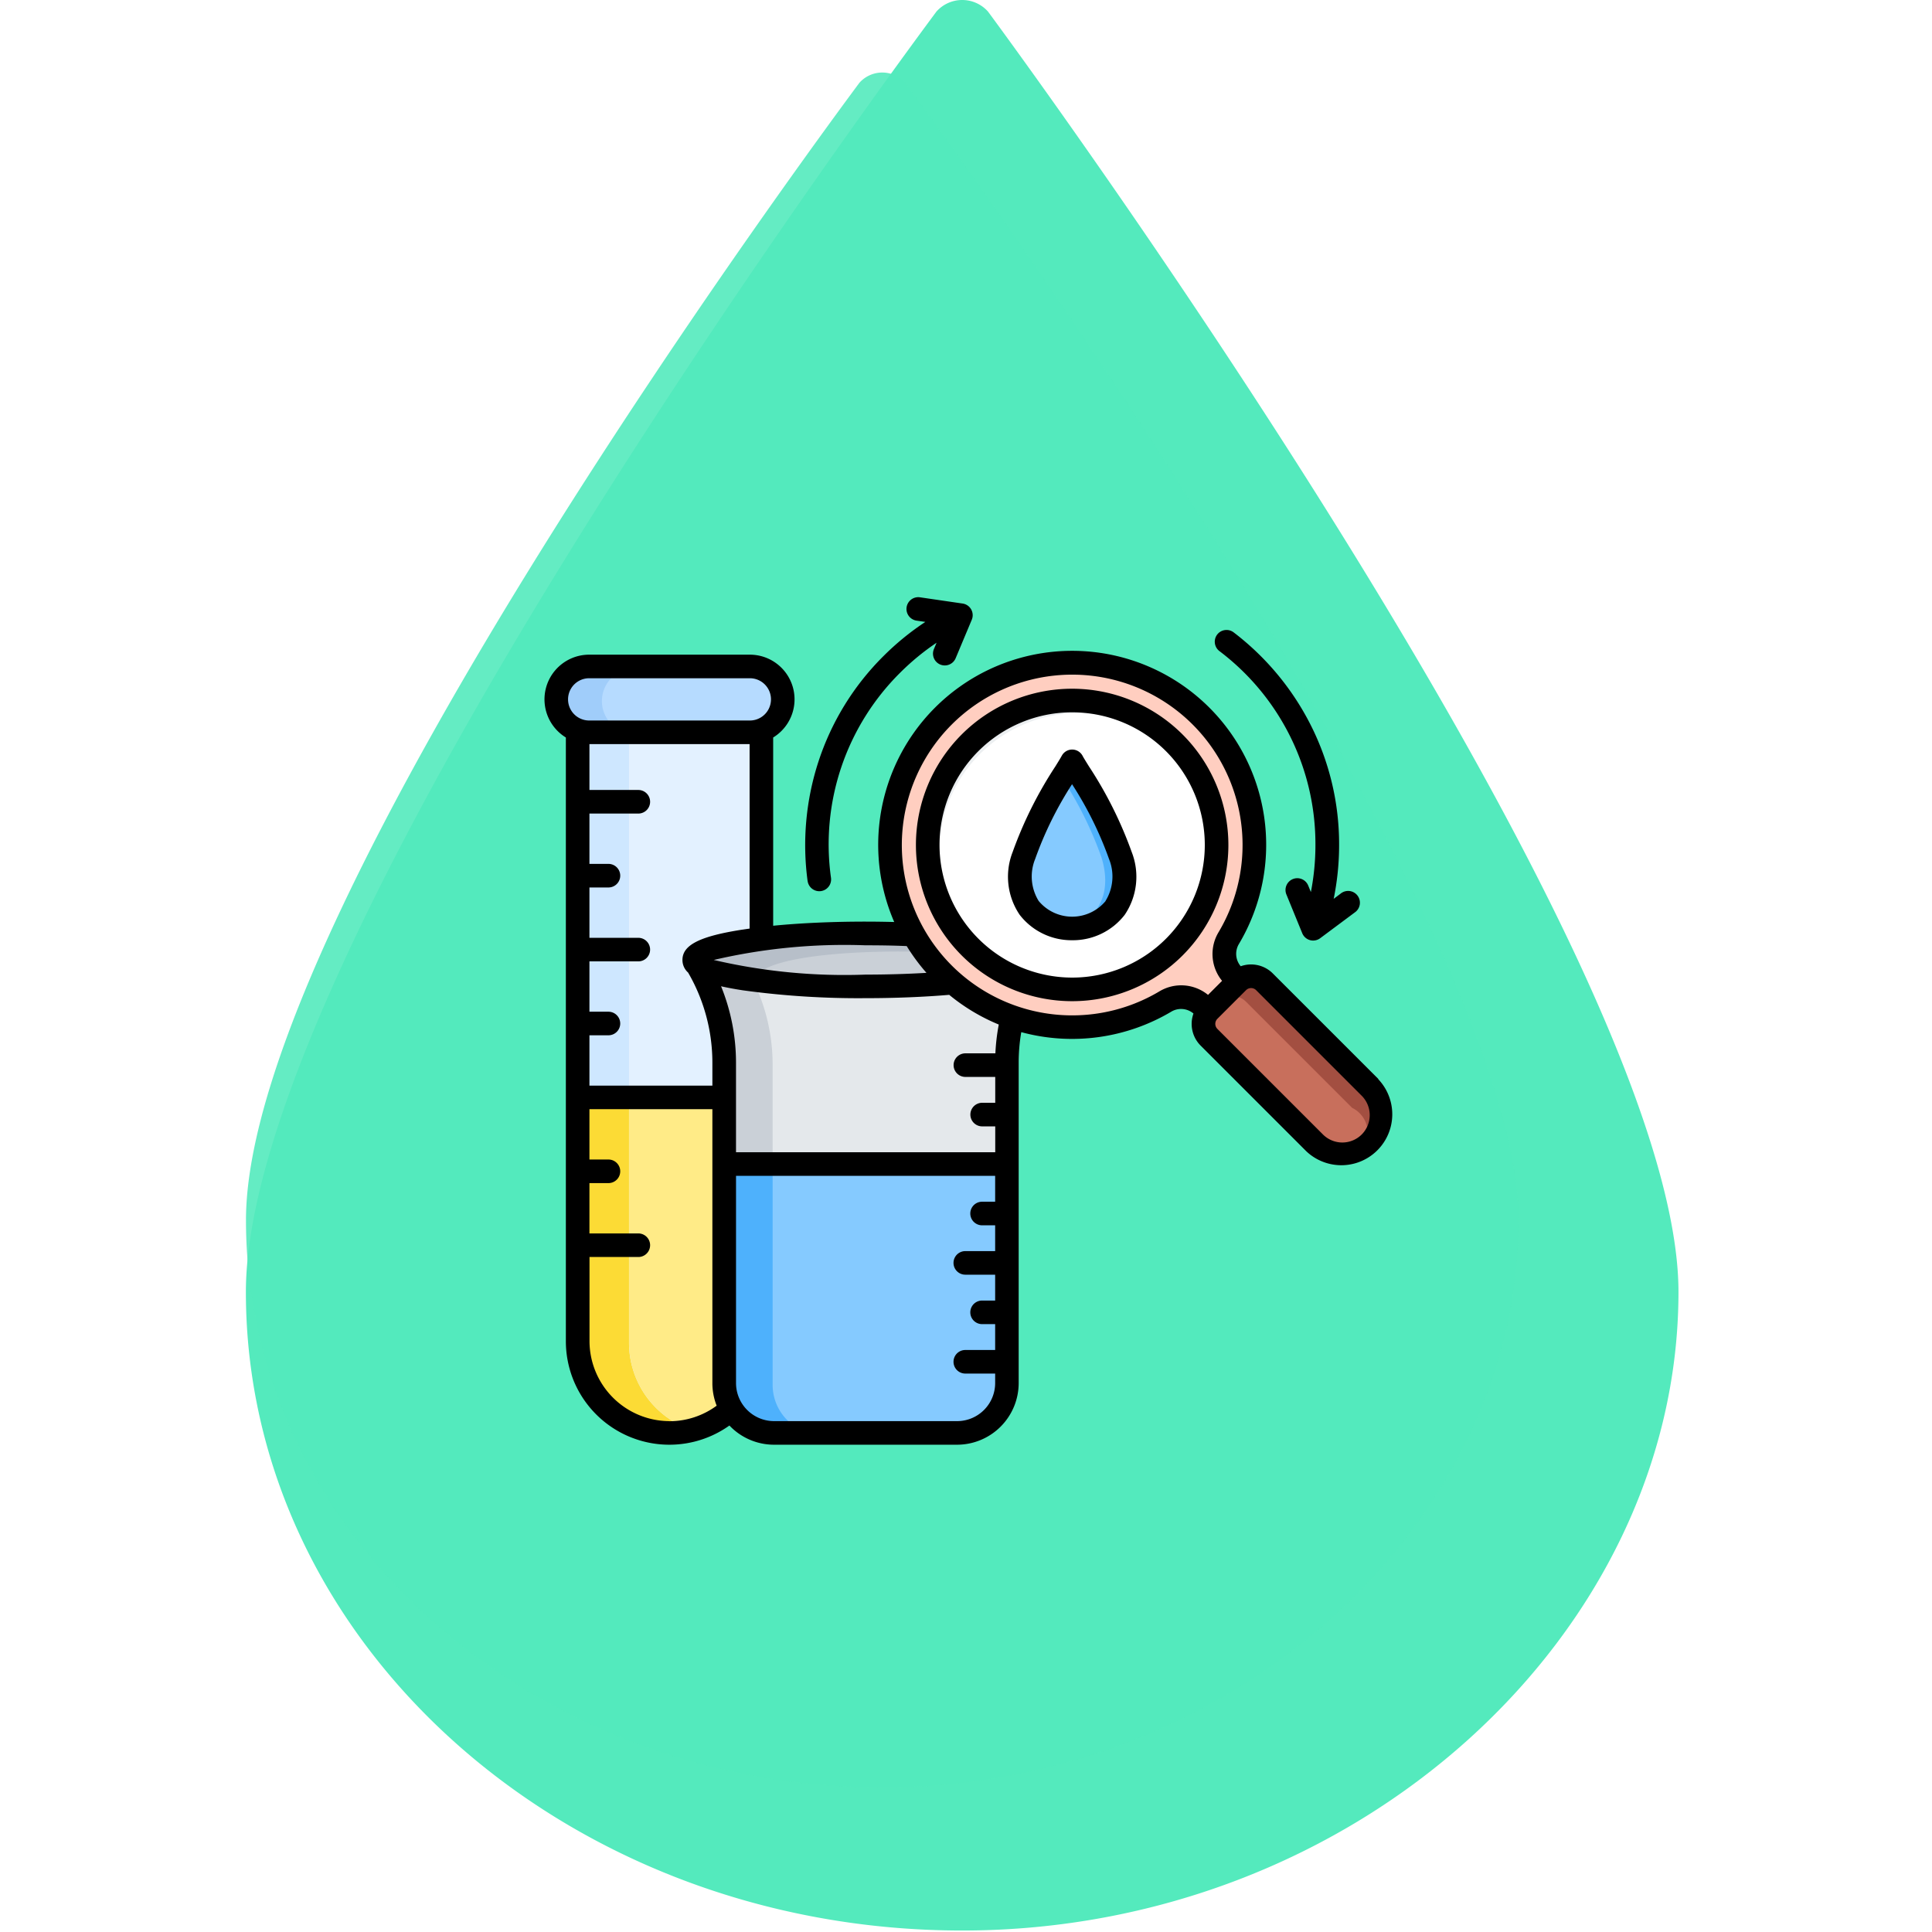 <svg xmlns="http://www.w3.org/2000/svg" xmlns:xlink="http://www.w3.org/1999/xlink" width="110" height="110" viewBox="0 0 110 110">
  <defs>
    <clipPath id="clip-path">
      <rect id="Rectángulo_407638" data-name="Rectángulo 407638" width="110" height="110" transform="translate(800.781 1960)" fill="#37a2e4" opacity="0.47"/>
    </clipPath>
    <filter id="Trazado_1049155" x="5" y="-4.866" width="90.454" height="115.637" filterUnits="userSpaceOnUse">
      <feOffset dy="3" input="SourceAlpha"/>
      <feGaussianBlur stdDeviation="3" result="blur"/>
      <feFlood flood-opacity="0.161"/>
      <feComposite operator="in" in2="blur"/>
      <feComposite in="SourceGraphic"/>
    </filter>
  </defs>
  <g id="Grupo_1181879" data-name="Grupo 1181879" transform="translate(-13097 10902)">
    <g id="Enmascarar_grupo_1098980" data-name="Enmascarar grupo 1098980" transform="translate(12296.219 -12862)" clip-path="url(#clip-path)">
      <g id="Grupo_1181850" data-name="Grupo 1181850" transform="translate(-1 -1)">
        <g id="Grupo_1181848" data-name="Grupo 1181848" transform="translate(815.781 1961)">
          <g id="Grupo_1181847" data-name="Grupo 1181847" transform="translate(0 0)">
            <path id="Trazado_1049154" data-name="Trazado 1049154" d="M127.429,109.916c-22.489,0-40.784-16.31-40.784-36.359S124.352,2.836,125.959.662a1.964,1.964,0,0,1,2.941,0c1.607,2.173,39.31,53.434,39.31,72.895s-18.3,36.359-40.784,36.359Z" transform="translate(-86.645 0)" fill="#54eabd"/>
            <g transform="matrix(1, 0, 0, 1, -14, 0)" filter="url(#Trazado_1049155)">
              <path id="Trazado_1049155-2" data-name="Trazado 1049155" d="M122.873,97.636c-19.977,0-36.228-14.488-36.228-32.3S120.139,2.519,121.567.588a1.745,1.745,0,0,1,2.613,0C125.607,2.519,159.1,48.053,159.1,65.34s-16.252,32.3-36.228,32.3Z" transform="translate(-72.64 1.13)" fill="#54eabd" opacity="0.9"/>
            </g>
          </g>
        </g>
      </g>
    </g>
    <g id="prueba-de-sangre" transform="translate(13123.999 -10872.367)">
      <g id="Grupo_1181878" data-name="Grupo 1181878" transform="translate(4.696 8.416)">
        <path id="Trazado_1049355" data-name="Trazado 1049355" d="M23.9,67.158H34.325v36.456a5.212,5.212,0,0,1-10.423,0Z" transform="translate(-22.689 -65.186)" fill="#cee7ff" fill-rule="evenodd"/>
        <path id="Trazado_1049356" data-name="Trazado 1049356" d="M34.324,302.482v13.892a5.212,5.212,0,0,1-10.423,0V302.482H34.324Z" transform="translate(-22.688 -277.946)" fill="#fcdb35" fill-rule="evenodd"/>
        <path id="Trazado_1049357" data-name="Trazado 1049357" d="M61.731,67.158v36.456a5.232,5.232,0,0,1-3.758,5,5.232,5.232,0,0,1-3.758-5V67.158h7.516Z" transform="translate(-50.096 -65.186)" fill="#e3f1ff" fill-rule="evenodd"/>
        <path id="Trazado_1049358" data-name="Trazado 1049358" d="M61.731,302.482v13.892a5.232,5.232,0,0,1-3.758,5,5.232,5.232,0,0,1-3.758-5V302.482Z" transform="translate(-50.096 -277.946)" fill="#ffeb87" fill-rule="evenodd"/>
        <path id="Trazado_1049359" data-name="Trazado 1049359" d="M13.121,46.59h9.114a1.868,1.868,0,1,1,0,3.735H13.121a1.868,1.868,0,1,1,0-3.735Z" transform="translate(-11.253 -46.59)" fill="#a0cdfa" fill-rule="evenodd"/>
        <path id="Trazado_1049360" data-name="Trazado 1049360" d="M46.13,46.59a1.868,1.868,0,0,1,0,3.735H39.546a1.868,1.868,0,0,1,0-3.735Z" transform="translate(-35.146 -46.59)" fill="#b6dbff" fill-rule="evenodd"/>
        <path id="Trazado_1049361" data-name="Trazado 1049361" d="M93.183,221.133a10.83,10.83,0,0,1,1.7,5.831v18.213a2.836,2.836,0,0,0,2.831,2.831h10.4a2.836,2.836,0,0,0,2.831-2.831V226.964a10.829,10.829,0,0,1,1.7-5.831Z" transform="translate(-85.327 -204.397)" fill="#cad0d7" fill-rule="evenodd"/>
        <path id="Trazado_1049362" data-name="Trazado 1049362" d="M126.279,248.009h7.664a2.836,2.836,0,0,0,2.831-2.831V226.965a10.829,10.829,0,0,1,1.7-5.831H121.748a10.829,10.829,0,0,1,1.7,5.831v18.213a2.836,2.836,0,0,0,2.831,2.831Z" transform="translate(-111.153 -204.398)" fill="#e4e8eb" fill-rule="evenodd"/>
      </g>
      <ellipse id="Elipse_12104" data-name="Elipse 12104" cx="9.732" cy="1.502" rx="9.732" ry="1.502" transform="translate(12.552 23.65)" fill="#b7bfc9"/>
      <path id="Trazado_1049363" data-name="Trazado 1049363" d="M128.341,216.547a50.029,50.029,0,0,0,6.361.365c4.849,0,8.87-.548,9.61-1.264C141.627,214.463,128.341,214.322,128.341,216.547Z" transform="translate(-112.418 -190.258)" fill="#cad0d7" fill-rule="evenodd"/>
      <path id="Trazado_1049364" data-name="Trazado 1049364" d="M110.743,342.041v12.474a2.842,2.842,0,0,0,2.836,2.837H124a2.842,2.842,0,0,0,2.836-2.837V342.041Z" transform="translate(-96.507 -305.296)" fill="#4eb1fc" fill-rule="evenodd"/>
      <path id="Trazado_1049365" data-name="Trazado 1049365" d="M142.314,357.352h7.669a2.842,2.842,0,0,0,2.836-2.837V342.041H139.478v12.474A2.842,2.842,0,0,0,142.314,357.352Z" transform="translate(-122.487 -305.296)" fill="#85caff" fill-rule="evenodd"/>
      <path id="Trazado_1049366" data-name="Trazado 1049366" d="M219.476,44.325a10.387,10.387,0,0,1,8.932,15.686,1.761,1.761,0,0,0,.271,2.168l1.855,1.855L228.8,65.767l-1.855-1.855a1.761,1.761,0,0,0-2.168-.271,10.385,10.385,0,1,1-5.3-19.316Z" transform="translate(-185.425 -36.126)" fill="#fdb0a0" fill-rule="evenodd"/>
      <path id="Trazado_1049367" data-name="Trazado 1049367" d="M219.477,44.325a10.027,10.027,0,0,1,8.472,15.226,1.761,1.761,0,0,0,.271,2.168l.459.459h0l1.855,1.855L228.8,65.767l-1.855-1.855-.459-.459a1.761,1.761,0,0,0-2.168-.271,10.122,10.122,0,1,1-4.842-18.857Z" transform="translate(-185.426 -36.126)" fill="#ffcec0" fill-rule="evenodd"/>
      <path id="Trazado_1049368" data-name="Trazado 1049368" d="M404.729,236.821l-6.048-6.048a1.074,1.074,0,0,0-1.516,0l-1.626,1.626a1.074,1.074,0,0,0,0,1.516l6.048,6.048a2.222,2.222,0,0,0,3.142-3.142Z" transform="translate(-353.712 -204.414)" fill="#a34f41" fill-rule="evenodd"/>
      <path id="Trazado_1049369" data-name="Trazado 1049369" d="M396.131,241.553l-.592.592a1.074,1.074,0,0,0,0,1.516l6.048,6.048a1.578,1.578,0,1,0,2.108-2.108l-6.048-6.048a1.074,1.074,0,0,0-1.516,0Z" transform="translate(-353.712 -214.16)" fill="#c86f5c" fill-rule="evenodd"/>
      <circle id="Elipse_12105" data-name="Elipse 12105" cx="7.925" cy="7.925" r="7.925" transform="translate(25.785 10.318)" fill="#fdb0a0"/>
      <circle id="Elipse_12106" data-name="Elipse 12106" cx="7.925" cy="7.925" r="7.925" transform="translate(26.119 10.652)" fill="#eceff1"/>
      <path id="Trazado_1049370" data-name="Trazado 1049370" d="M240.7,86.836a7.925,7.925,0,1,0-2.4-5.686A7.894,7.894,0,0,0,240.7,86.836Z" transform="translate(-211.825 -62.255)" fill="#fff" fill-rule="evenodd"/>
      <path id="Trazado_1049371" data-name="Trazado 1049371" d="M289.434,102.987a27.272,27.272,0,0,0-2.747,5.358c-.843,2.75.962,4.131,2.747,4.153,1.785-.022,3.589-1.4,2.747-4.153A27.267,27.267,0,0,0,289.434,102.987Z" transform="translate(-255.388 -89.164)" fill="#4eb1fc" fill-rule="evenodd"/>
      <path id="Trazado_1049372" data-name="Trazado 1049372" d="M288.894,112.284a21.205,21.205,0,0,0-2.207,4.467c-.758,2.472.624,3.837,2.207,4.1,1.583-.267,2.965-1.632,2.207-4.1A21.2,21.2,0,0,0,288.894,112.284Z" transform="translate(-255.387 -97.569)" fill="#85caff" fill-rule="evenodd"/>
      <path id="Trazado_1049373" data-name="Trazado 1049373" d="M18.982,20.528a15.346,15.346,0,0,1,.617-6.795,15.049,15.049,0,0,1,3.7-6.008,15.3,15.3,0,0,1,2.387-1.949l-.5-.073a.671.671,0,0,1,.194-1.328l2.428.355a.671.671,0,0,1,.522.923l-.918,2.19a.671.671,0,0,1-1.238-.52l.152-.362a13.974,13.974,0,0,0-2.079,1.712,13.765,13.765,0,0,0-3.933,11.674.672.672,0,0,1-.575.756.68.68,0,0,1-.091.006.672.672,0,0,1-.664-.581ZM42.3,6.5a.671.671,0,0,1,.941-.128,15.345,15.345,0,0,1,4.369,5.241,15.043,15.043,0,0,1,1.634,6.863,15.288,15.288,0,0,1-.309,3.067l.4-.3a.671.671,0,1,1,.8,1.076l-1.968,1.466a.67.67,0,0,1-.4.133.684.684,0,0,1-.18-.024.673.673,0,0,1-.441-.392l-.9-2.2a.671.671,0,1,1,1.242-.508l.149.363a13.942,13.942,0,0,0,.259-2.68A13.766,13.766,0,0,0,42.432,7.439.671.671,0,0,1,42.3,6.5ZM35.952,21.665a2.48,2.48,0,0,1-3.813,0,2.65,2.65,0,0,1-.2-2.391,20.51,20.51,0,0,1,2.1-4.258,20.508,20.508,0,0,1,2.105,4.258,2.65,2.65,0,0,1-.2,2.391ZM35,14c-.165-.268-.3-.479-.366-.608a.671.671,0,0,0-1.177,0c-.071.129-.2.341-.366.608a23.011,23.011,0,0,0-2.434,4.876,3.865,3.865,0,0,0,.4,3.576A3.728,3.728,0,0,0,34.037,23.9h.016a3.728,3.728,0,0,0,2.983-1.445,3.866,3.866,0,0,0,.4-3.576A23.034,23.034,0,0,0,35,14ZM50.531,34.96a1.561,1.561,0,0,1-2.206,0l-6.012-6.012a.407.407,0,0,1,0-.573l1.633-1.633a.406.406,0,0,1,.573,0l6.012,6.012A1.562,1.562,0,0,1,50.531,34.96ZM39,26.819a2.412,2.412,0,0,1,2.781.193l.8-.8a2.411,2.411,0,0,1-.193-2.781A9.7,9.7,0,1,0,39,26.819Zm-9.323,3.521H27.966a.671.671,0,0,0,0,1.342h1.7v1.473h-.744a.671.671,0,0,0,0,1.343h.744V35.97H14.906V30.865a11.548,11.548,0,0,0-.851-4.344c.361.082.769.158,1.23.229a48.326,48.326,0,0,0,7,.448c1.669,0,3.307-.066,4.76-.189A11.053,11.053,0,0,0,29.867,28.7a11.57,11.57,0,0,0-.193,1.643ZM27.5,51.28H17.072a2.168,2.168,0,0,1-2.165-2.165v-11.8H29.661v1.473h-.744a.671.671,0,0,0,0,1.343h.744V41.6h-1.7a.671.671,0,0,0,0,1.342h1.7v1.473h-.744a.671.671,0,1,0,0,1.342h.744v1.473h-1.7a.671.671,0,0,0,0,1.342h1.7v.541A2.168,2.168,0,0,1,27.5,51.28Zm-16.376,0a4.564,4.564,0,0,1-4.559-4.559V41.936H9.344a.671.671,0,1,0,0-1.343H6.561V37.728H7.643a.671.671,0,0,0,0-1.343H6.561V33.519h7v15.6a3.491,3.491,0,0,0,.244,1.282,4.534,4.534,0,0,1-2.687.884ZM6.547,8.983h9.147a1.2,1.2,0,0,1,0,2.407H6.547a1.2,1.2,0,0,1,0-2.407Zm8.739,14.312c.128-.02.26-.039.394-.058V12.732H6.561v2.613H9.344a.671.671,0,1,1,0,1.343H6.561v2.865H7.643a.671.671,0,0,1,0,1.343H6.561v2.866H9.344a.671.671,0,1,1,0,1.342H6.561v2.866H7.643a.671.671,0,1,1,0,1.342H6.561v2.866h7V30.865a10.208,10.208,0,0,0-1.383-5.125.954.954,0,0,1-.321-.718c0-.852.992-1.352,3.425-1.728Zm9.34.939a11.127,11.127,0,0,0,1.124,1.523c-1.1.065-2.273.1-3.466.1a32.788,32.788,0,0,1-8.646-.834,32.789,32.789,0,0,1,8.646-.834C23.078,24.188,23.863,24.2,24.625,24.233ZM51.48,31.8l-6.012-6.011a1.749,1.749,0,0,0-1.825-.408,1.09,1.09,0,0,1-.1-1.273,11.045,11.045,0,1,0-19.629-1.246c-.537-.013-1.081-.022-1.63-.022-1.889,0-3.7.082-5.262.235V12.357a2.545,2.545,0,0,0-1.328-4.716H6.547a2.545,2.545,0,0,0-1.328,4.716V46.722a5.893,5.893,0,0,0,9.312,4.808,3.5,3.5,0,0,0,2.541,1.093H27.5A3.512,3.512,0,0,0,31,49.115V30.865a10.243,10.243,0,0,1,.148-1.732,11.059,11.059,0,0,0,8.531-1.16,1.089,1.089,0,0,1,1.273.1,1.748,1.748,0,0,0,.407,1.825l6.012,6.012a2.9,2.9,0,0,0,4.1-4.1ZM34.045,26.027a7.552,7.552,0,1,0-7.552-7.552,7.561,7.561,0,0,0,7.552,7.552Zm0-16.447a8.895,8.895,0,1,0,8.895,8.895A8.9,8.9,0,0,0,34.045,9.58Z" fill-rule="evenodd"/>
    </g>
  </g>
</svg>
